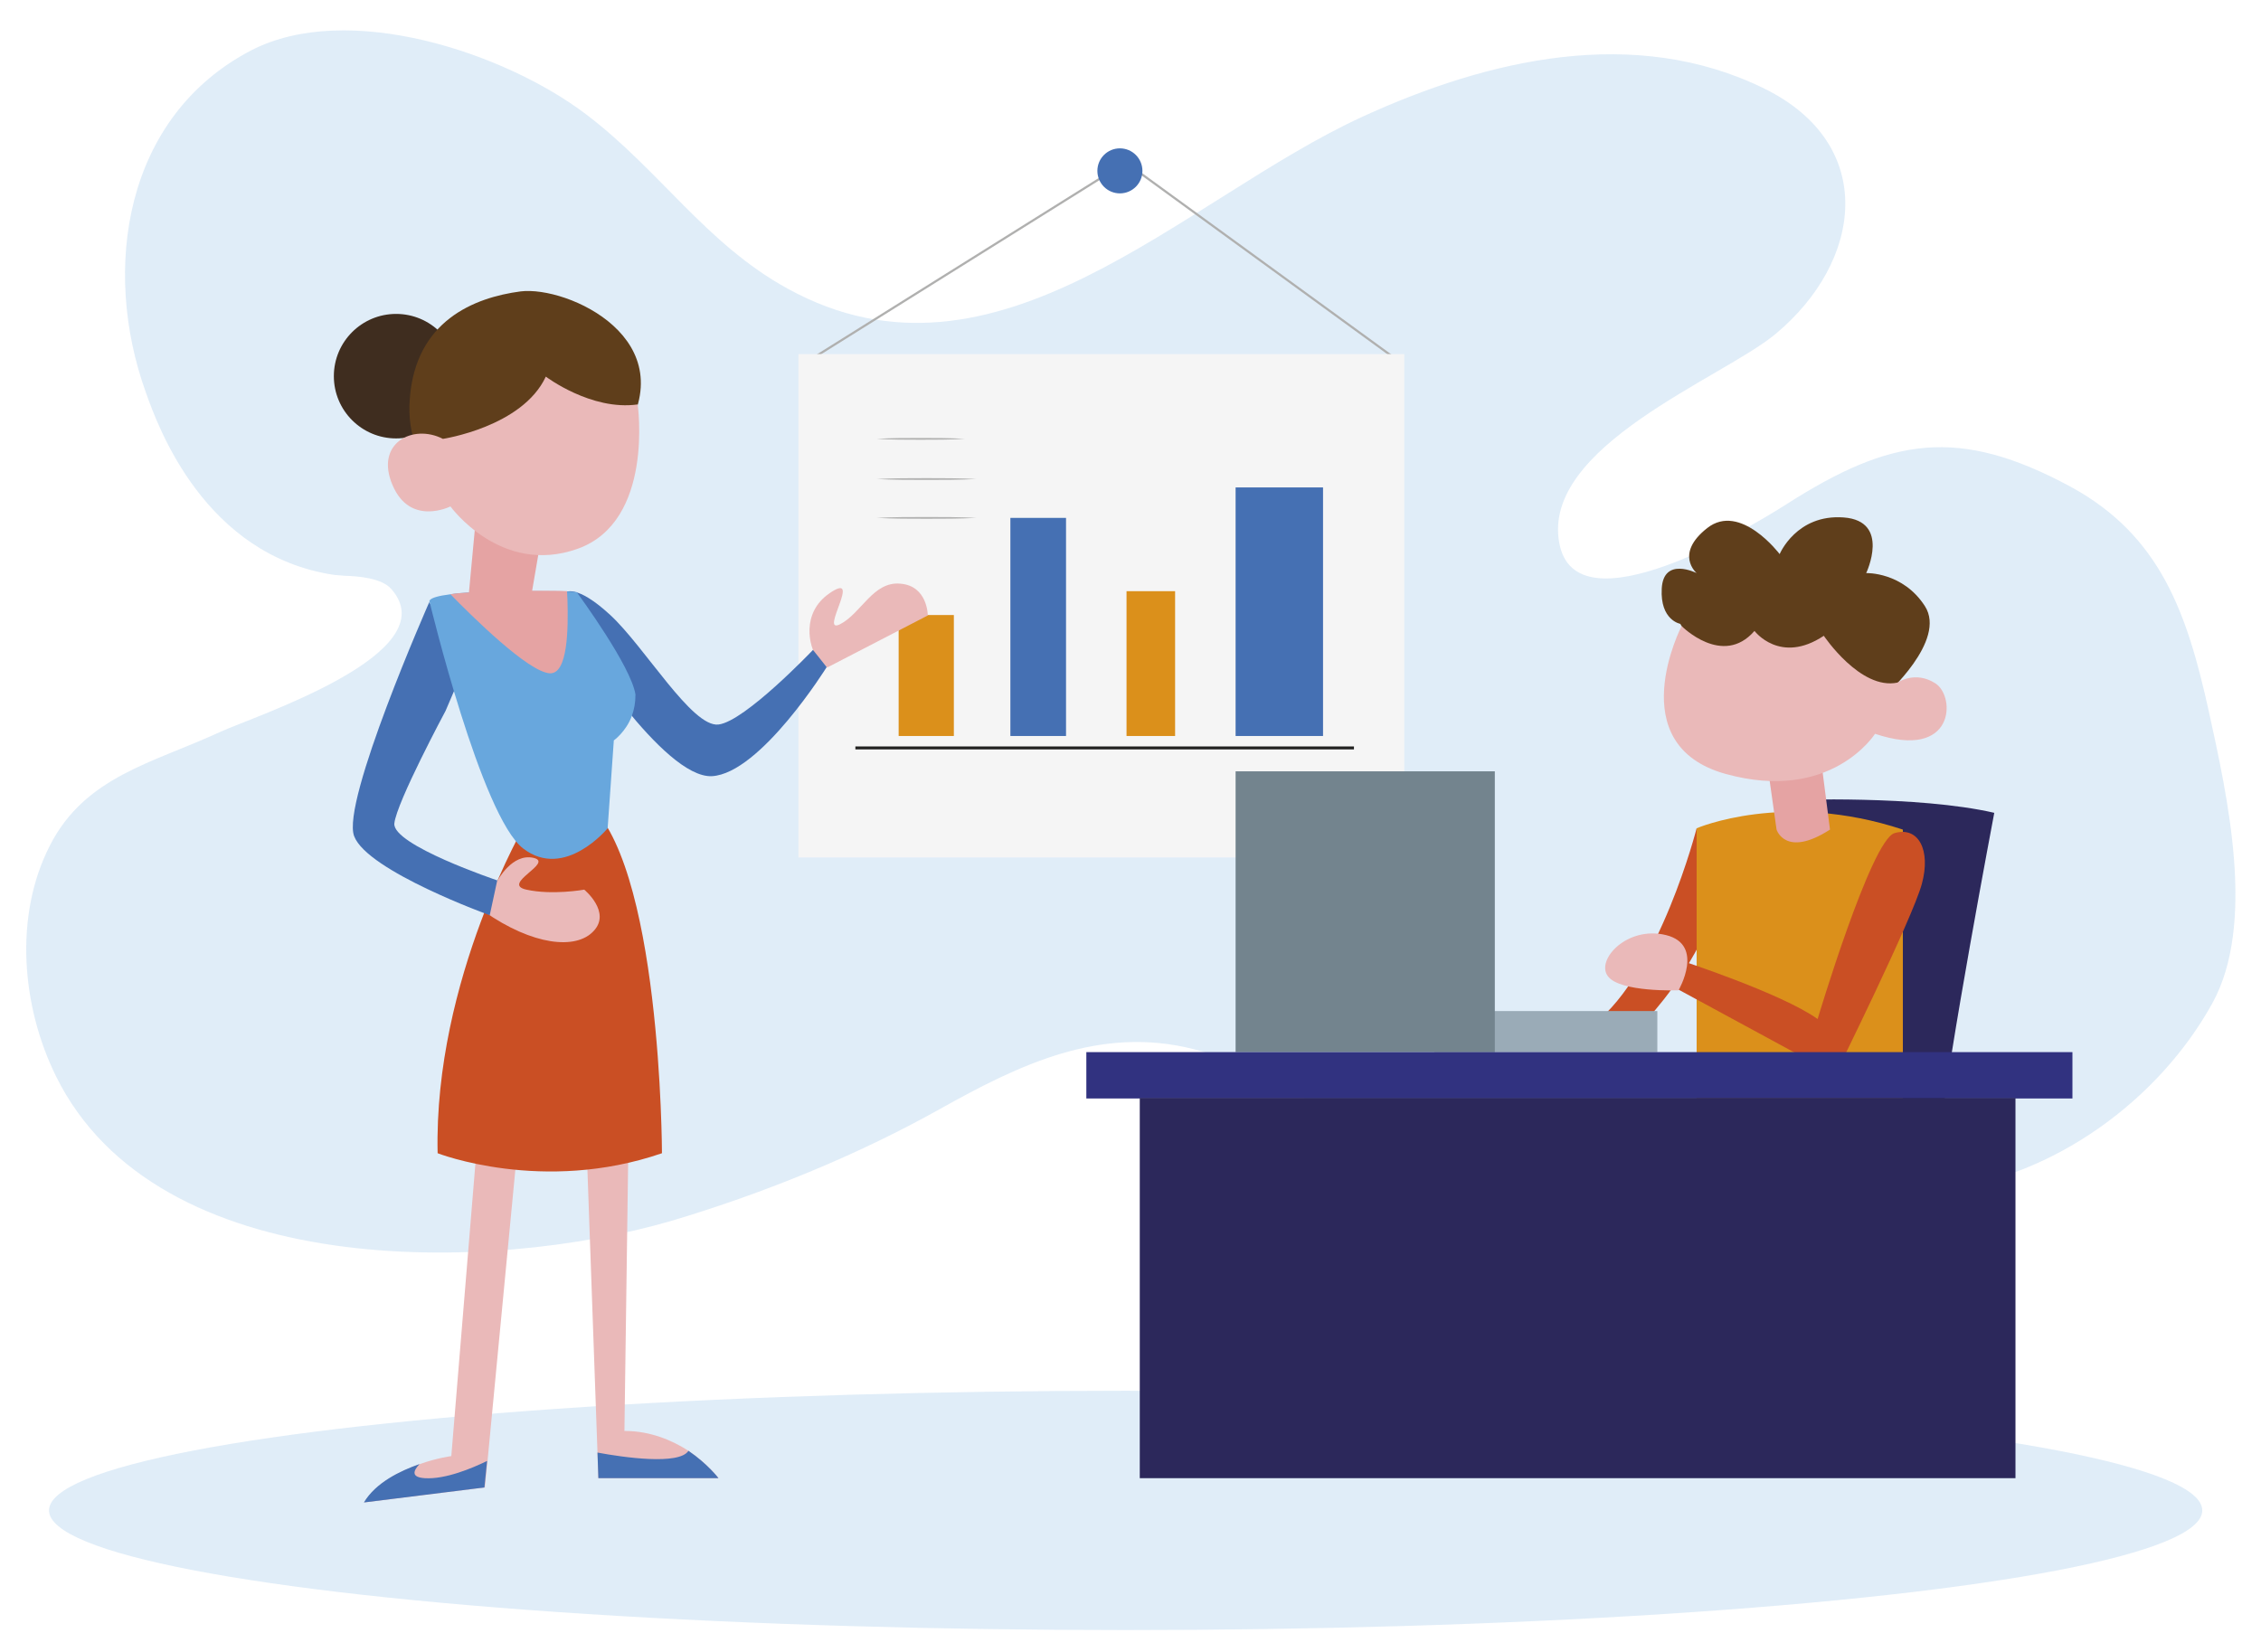 <?xml version="1.0" encoding="utf-8"?>
<!-- Generator: Adobe Illustrator 21.1.0, SVG Export Plug-In . SVG Version: 6.00 Build 0)  -->
<svg version="1.1" id="Layer_1" xmlns="http://www.w3.org/2000/svg" xmlns:xlink="http://www.w3.org/1999/xlink" x="0px" y="0px"
	 viewBox="0 0 512 374.1" style="enable-background:new 0 0 512 374.1;" xml:space="preserve">
<style type="text/css">
	.Drop_x0020_Shadow{fill:none;}
	.Outer_x0020_Glow_x0020_5_x0020_pt{fill:none;}
	.Jive_GS{fill:#A6D0E4;}
	.st0{opacity:0.2;fill:#68A7DD;}
	.st1{fill:none;stroke:#B0B0AF;stroke-width:0.5;stroke-miterlimit:10;}
	.st2{fill:#4570B3;}
	.st3{fill:#F5F5F5;}
	.st4{fill:#B0B0AF;}
	.st5{fill:none;stroke:#222221;stroke-width:0.67;stroke-miterlimit:10;}
	.st6{fill:#DB901B;}
	.st7{fill:#EAB9B9;}
	.st8{fill:#CA4F24;}
	.st9{fill:#68A7DD;}
	.st10{fill:#E5A3A3;}
	.st11{fill:#3F2D1F;}
	.st12{fill:#5F3E1B;}
	.st13{fill:#2C285B;}
	.st14{fill:#9AABB7;}
	.st15{fill:#73848E;}
	.st16{fill:#313280;}
</style>
<g>
	<ellipse class="st0" cx="254.9" cy="342.1" rx="243.8" ry="27.1"/>
	<path class="st0" d="M75.6,130.2c-29.2-4.4-39.8-33.4-42.6-41.4C23,61,28.1,26.4,56.9,11.4c21.9-11.3,57.3,0.5,75.7,14.4
		c16.8,12.7,27.2,29.4,45.8,39.6c47.3,26,89.4-20.3,130.2-39c28.4-13,61.6-20.8,91-6.3c25.7,12.7,22.2,39.2,2.4,55.6
		c-12.1,10-53,25.4-48.9,47.3c3.7,20.2,43.1-3.5,51.3-8.7c23.7-15.2,39.1-17.8,64.6-4c20.3,11.1,26.3,28.7,31.2,50.9
		c4.2,19.2,10.7,48,0.8,66c-12.2,22.1-36,39.3-61.1,42.3c-32.6,3.9-73.9,9.6-105.4-0.4c-22.8-7.2-41.3-25.7-64.3-31.5
		c-21.1-5.3-39.3,3.5-57.2,13.5c-18.9,10.6-40.1,19.2-60.9,25.4C111,288.5,35.6,290.2,12.7,243.8c-7.8-15.8-9.6-36.3-1.4-52.3
		c8-15.7,23.4-18.7,38.5-25.7c7.8-3.6,51.7-17.8,38.8-32.4c-2.2-2.5-7.5-2.9-10.7-3L75.6,130.2z"/>
	<g>
		<g>
			<polygon class="st1" points="183.3,81.6 254.9,36.8 316.2,81.4 254.9,122.4 			"/>
			<circle class="st2" cx="253.6" cy="38.7" r="5.1"/>
		</g>
		<rect x="180.8" y="80.2" class="st3" width="137.2" height="114"/>
		<g>
			<g>
				<path class="st4" d="M198.5,117.3c3.8-0.2,7.5-0.2,11.3-0.2c3.8,0,7.5,0,11.3,0.2c-3.8,0.2-7.5,0.2-11.3,0.2
					C206,117.5,202.3,117.5,198.5,117.3z"/>
			</g>
			<g>
				<path class="st4" d="M198.5,108.5c3.8-0.2,7.5-0.2,11.3-0.2c3.8,0,7.5,0,11.3,0.2c-3.8,0.2-7.5,0.2-11.3,0.2
					C206,108.7,202.3,108.7,198.5,108.5z"/>
			</g>
			<g>
				<path class="st4" d="M198.5,99.4c3.3-0.2,6.7-0.2,10-0.2c3.3,0,6.7,0,10,0.2c-3.3,0.2-6.7,0.2-10,0.2
					C205.2,99.6,201.9,99.6,198.5,99.4z"/>
			</g>
		</g>
		<g>
			<line class="st5" x1="193.7" y1="169.4" x2="306.6" y2="169.4"/>
			<g>
				<rect x="203.5" y="139.3" class="st6" width="12.5" height="27.4"/>
				<rect x="228.8" y="117.3" class="st2" width="12.6" height="49.4"/>
				<rect x="255.1" y="133.9" class="st6" width="11" height="32.8"/>
				<rect x="279.8" y="110.4" class="st2" width="19.8" height="56.3"/>
			</g>
		</g>
	</g>
	<g>
		<g>
			<path class="st7" d="M118.5,246.1l-8.1,84.8l-0.6,6l-27.3,3.4c2.7-4.5,8.1-7.1,12.6-8.7c3.9-1.4,7.1-1.8,7.1-1.8l7-85
				L118.5,246.1z"/>
			<path class="st2" d="M110.3,330.9l-0.6,6l-27.3,3.4c2.7-4.5,8.1-7.1,12.6-8.7c-1.4,1.5-2,3,1.2,3.2
				C100.9,335.1,107,332.5,110.3,330.9z"/>
		</g>
		<g>
			<path class="st7" d="M162.7,334.8h-27.2l-0.2-5.8l-3-84.3h10.2l-1.1,79.4c6,0,10.9,2.2,14.5,4.5
				C160.3,331.6,162.7,334.8,162.7,334.8z"/>
			<path class="st2" d="M162.7,334.8h-27.2l-0.2-5.8c5.9,1.1,18.5,2.9,20.6-0.4C160.3,331.6,162.7,334.8,162.7,334.8z"/>
		</g>
		<path class="st8" d="M119.3,186c0,0-21.1,35.8-20.2,75.2c0,0,23.8,9.3,50.8,0c0,0-0.1-67.2-17.6-80L119.3,186z"/>
		<g>
			<path class="st7" d="M112.7,199.4c0,0,3.3-6.2,8.1-5.1c4.8,1.1-7.5,5.9-1.6,7.2c5.9,1.3,13.1,0,13.1,0s6.2,5.1,2.1,9.4
				c-4,4.3-13.8,3.2-24.7-4.4c-10.9-7.6-3.4-5.2-3.4-5.2L112.7,199.4z"/>
			<path class="st2" d="M110.9,207.3l1.7-7.9c0,0-23.8-8-23.3-12.9c0.5-4.8,11.6-25.5,11.6-25.5l4.7-11l-8.4-13.6c0,0-20,45.3-17,53
				C83.2,197.3,110.9,207.3,110.9,207.3z"/>
		</g>
		<g>
			<path class="st7" d="M185.4,149.3c0,0-0.2-0.2-0.5-0.6c-1.6-2.1-3.6-9.8,2.9-14.3c7.8-5.4-2.4,9.4,2.4,7
				c4.8-2.4,7.5-9.8,13.7-9.2c6.2,0.5,6.2,7.2,6.2,7.2l-22.8,11.8C187.3,151.1,185.6,149.5,185.4,149.3"/>
			<path class="st2" d="M128,134.2c0,0,2.4-2.1,10.2,5.1c7.8,7.2,18.5,25.5,24.5,24.8c6-0.7,21.4-16.9,21.4-16.9l3.1,3.9
				c0,0-15,24.1-26,24.7c-11,0.5-30.8-31.1-30.8-31.1L128,134.2z"/>
		</g>
		<path class="st9" d="M143.1,162.1L143.1,162.1c-1.3,3.6-4.1,5.6-4.1,5.6l-1.4,19.9c0,0-9.7,11.8-19.1,4.6
			c-9.5-7.2-21.2-55.8-21.2-55.8s-1-1.1,4.7-1.8c1.1-0.2,2.4-0.3,4-0.4c0,0,0.1,0,0.2,0c2.1-0.1,4.6-0.2,7.7-0.3c2.6,0,4.8,0,6.7,0
			c0,0,0.1,0,0.1,0h0.1c3.8,0,6.2,0,7.7,0.1h0.4c0.7,0,1.2,0.1,1.4,0.1c0.2,0,0.3,0,0.3,0s0,0,0,0c0.7,1,12.3,16.8,13.3,23.2
			C143.9,159.2,143.6,160.7,143.1,162.1z"/>
		<path class="st10" d="M124.5,152.5c-4.9-0.3-17.6-12.9-22.5-17.9c1.1-0.2,2.4-0.3,4-0.4l0.2,0v-0.1l1.7-18.2
			c0,0,14.9,3.6,14.9,4.2c0,0.5-2.2,13-2.3,13.7c0,0,0,0,0,0l0.1,0h0.1c3.8,0,6.2,0,7.7,0.1c0,0,0,0.1,0,0.1c0,0.5,0.1,1.2,0.1,1.8
			v0C128.7,142.4,128.6,152.7,124.5,152.5z"/>
		<circle class="st11" cx="89.7" cy="85.2" r="14.1"/>
		<path class="st12" d="M106.3,113c0,0-14.9-5.1-13.5-22.7c1.3-17.6,14.5-22.9,25.1-24.3c10.6-1.3,37.7,10.9,22.9,33.3L106.3,113z"
			/>
		<path class="st7" d="M100.3,99.4c0,0,18-2.7,23.3-14.1c0,0,10.3,7.8,20.8,6.3c0,0,3.8,26.5-13.6,32.7c-17.4,6.2-28.8-9.6-28.8-9.6
			s-9.1,4.6-13.1-4.8C84.8,100.4,93.5,95.9,100.3,99.4z"/>
	</g>
	<path class="st13" d="M405.2,181.2c0,0,29.1-1.1,46.4,2.9c0,0-10.6,55.9-12.2,72.8h-49.1L405.2,181.2z"/>
	<g>
		<path class="st8" d="M384.2,187.6c0,0-8.3,32.6-23.3,44.4l7.5,3.5c0,0,19.8-17.2,23.3-42.4L384.2,187.6z"/>
		<path class="st6" d="M384.2,187.6c0,0,19.8-8.6,46.7,0.3V251h-46.7V187.6z"/>
		<path class="st10" d="M414.4,187.9l-2.4-18.7l-12.1,1.7l2.4,17C402.3,187.9,404.3,194.4,414.4,187.9z"/>
		<path class="st8" d="M380.2,217.4c0,0,23.1,7.5,31.4,13.4c0,0,12.1-40.5,17.4-42.1c5.4-1.6,8.3,3.8,6.2,11.5
			c-2.1,7.8-19.6,43.2-19.6,43.2l-36.5-19.8L380.2,217.4z"/>
		<path class="st12" d="M422.6,129.8c0,0,5.6-11.8-5.1-12.6c-10.7-0.8-14.5,8.3-14.5,8.3s-8.9-11.8-16.4-5.9
			c-7.5,5.9-2.4,10.2-2.4,10.2s-7.5-3.8-7.9,3.5c-0.4,7.2,4.2,8,4.2,8l9.2,16.2h37.2c0,0,14-12.4,9-20.2
			C430.9,129.5,422.6,129.8,422.6,129.8z"/>
		<path class="st7" d="M380.8,141.8c0,0,9.3,9.4,16.5,1.1c0,0,5.8,7.7,15.7,1.1c0,0,8.3,12.4,16.7,10.6c0,0,4-2.8,8.6,0.2
			s4.4,17.5-13.7,11.4c0,0-9.9,15.7-33.8,9.1C366.9,168.7,380.8,141.8,380.8,141.8z"/>
		<path class="st7" d="M380.1,224.3c0,0,6-10.3-2.8-12.5c-8.8-2.2-16,5.6-13.2,9.3C366.8,224.8,380.1,224.3,380.1,224.3z"/>
	</g>
	<g>
		<rect x="324.8" y="229" class="st14" width="50.5" height="9.3"/>
		<rect x="279.8" y="174.7" class="st15" width="58.7" height="63.6"/>
	</g>
	<g>
		<rect x="246" y="238.3" class="st16" width="223.3" height="10.5"/>
		<rect x="258.1" y="248.7" class="st13" width="198.3" height="86.1"/>
	</g>
</g>
</svg>
